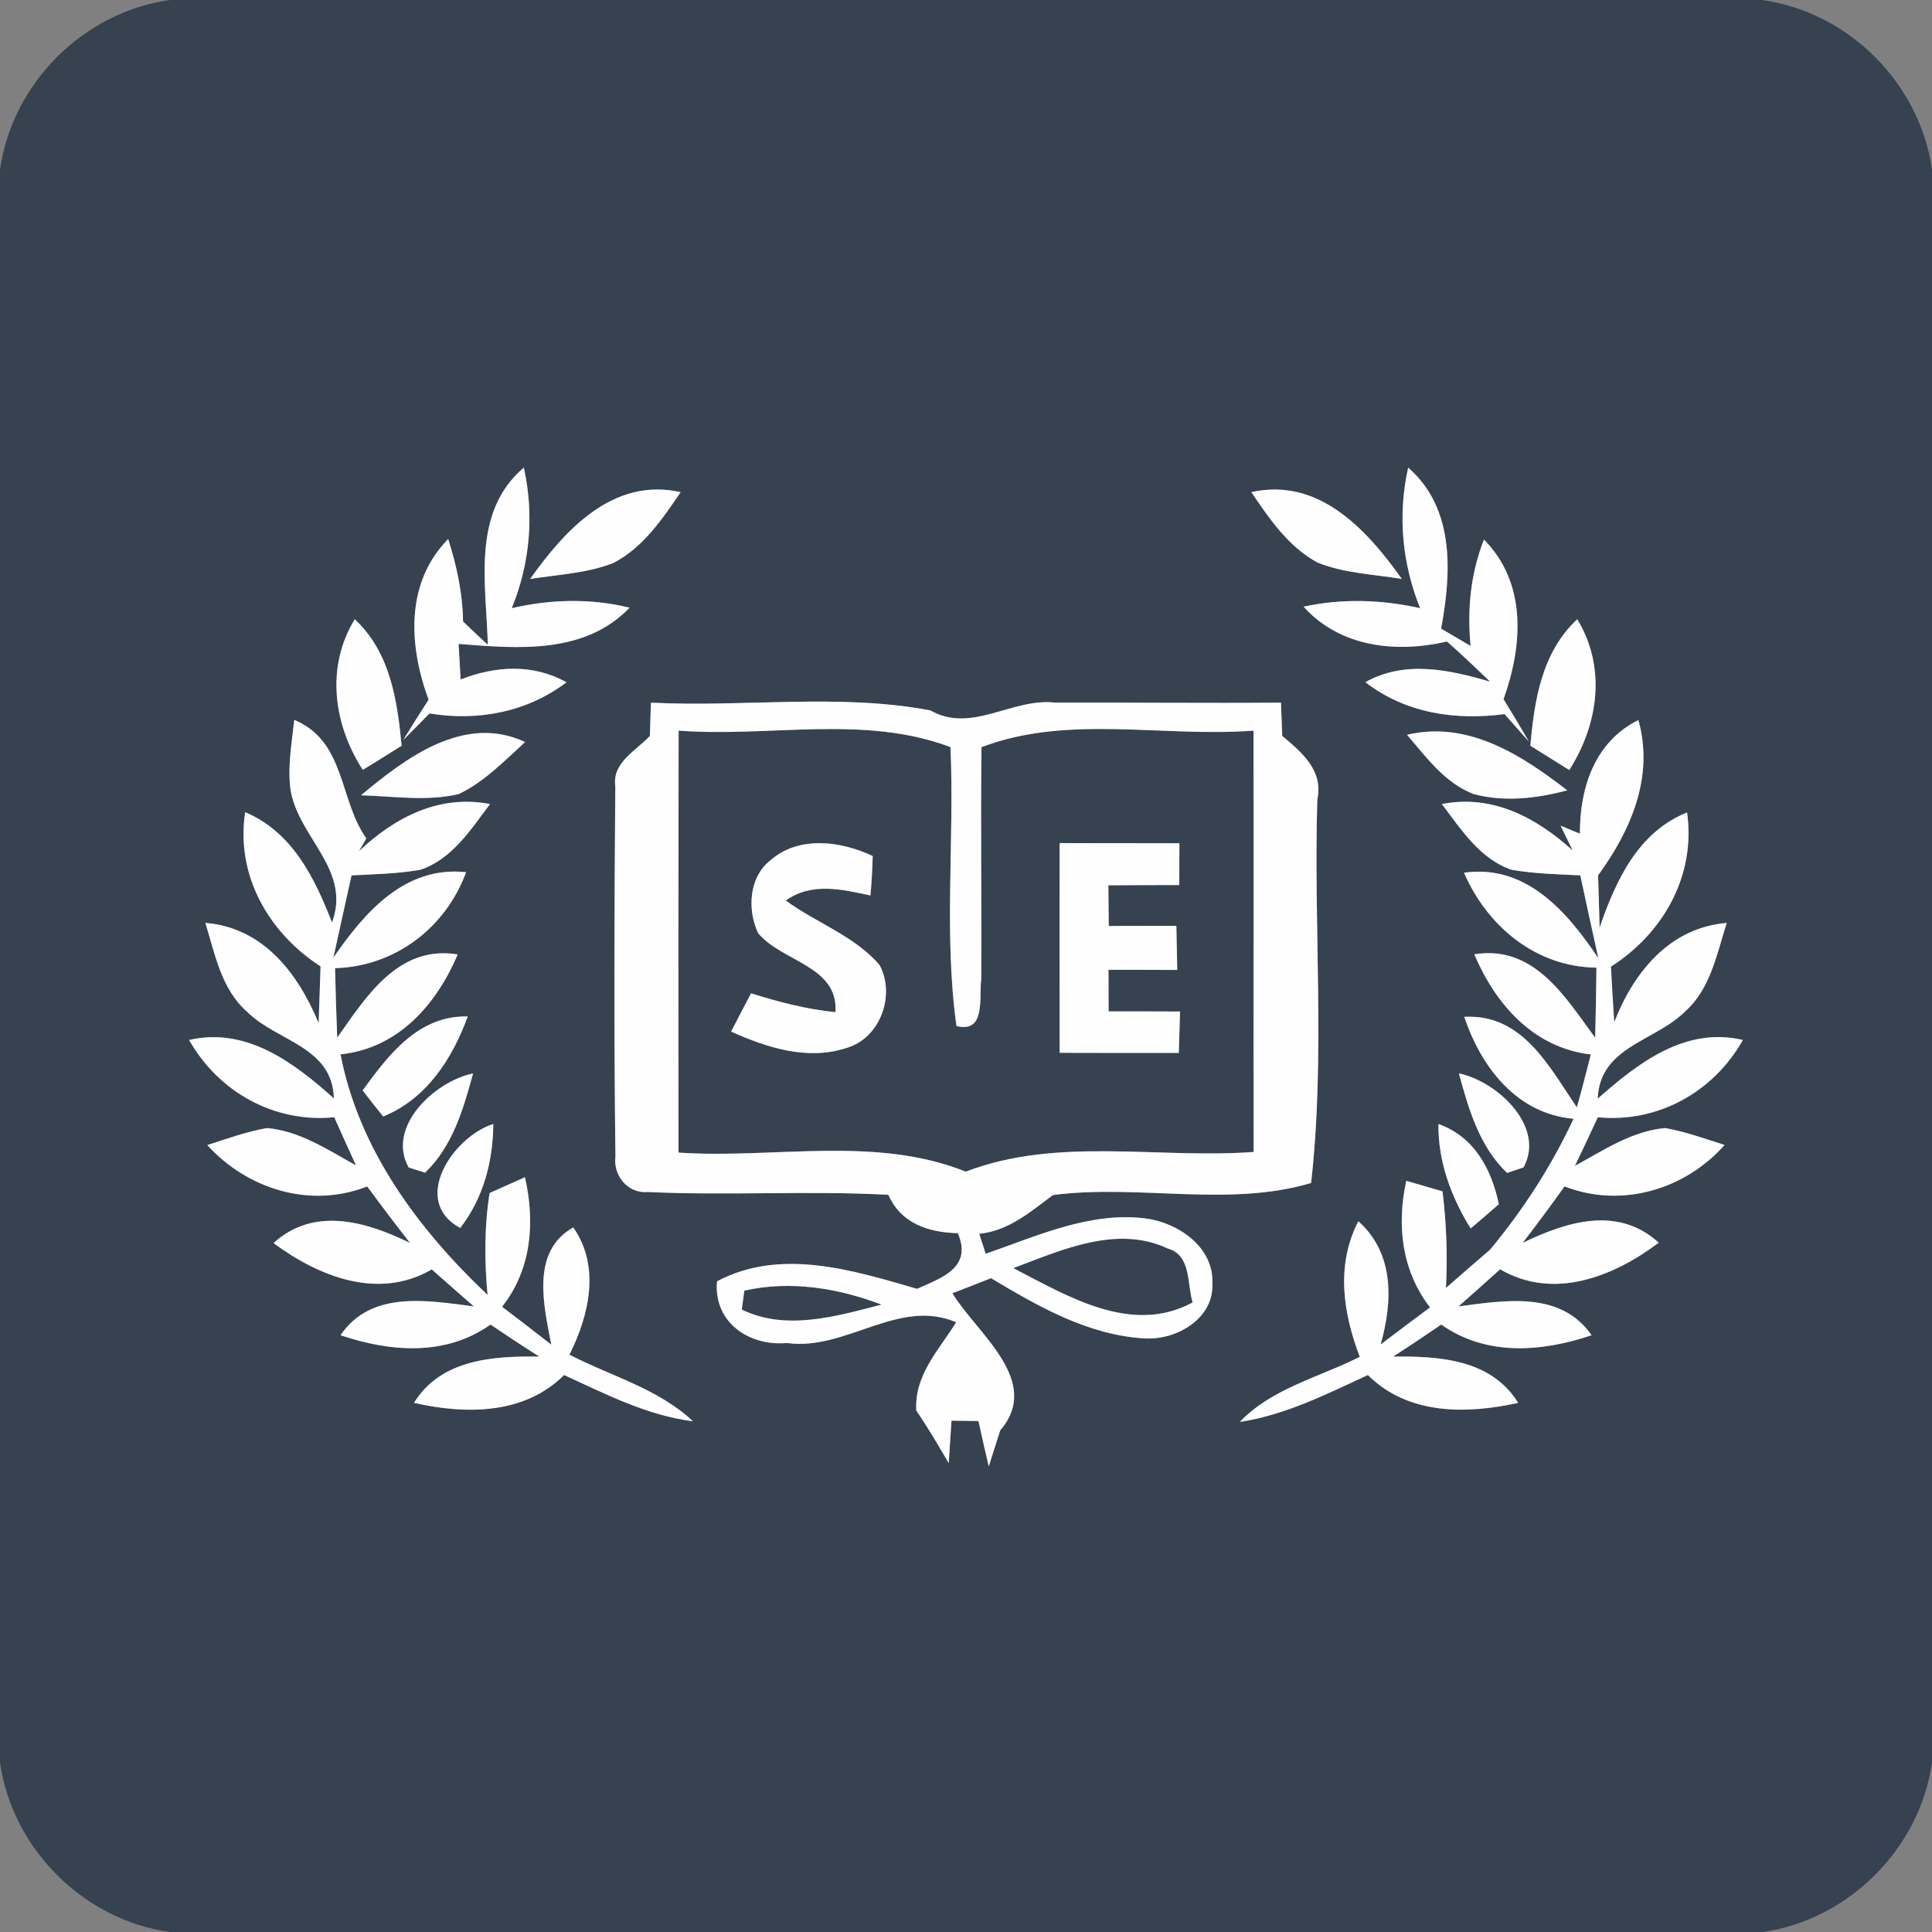 <?xml version="1.0" encoding="UTF-8" ?>
<!DOCTYPE svg PUBLIC "-//W3C//DTD SVG 1.1//EN" "http://www.w3.org/Graphics/SVG/1.1/DTD/svg11.dtd">
<svg width="152pt" height="152pt" viewBox="0 0 152 152" version="1.1" xmlns="http://www.w3.org/2000/svg">
<rect x="0" y="0" width="152" height="152" fill="#808080" stroke="none"/>
<g id="#364250ff">
<path fill="#364250" opacity="1.00" d=" M 13.36 0.00 L 138.62 0.00 C 145.43 0.94 151.03 6.53 152.00 13.33 L 152.00 138.67 C 151.03 145.45 145.46 151.02 138.69 152.00 L 13.35 152.00 C 6.55 151.04 0.96 145.45 0.00 138.65 L 0.00 13.34 C 0.97 6.54 6.56 0.95 13.36 0.00 M 38.38 50.73 C 37.72 50.13 37.07 49.51 36.43 48.89 C 36.40 46.67 35.93 44.51 35.26 42.41 C 31.86 45.87 32.16 50.81 33.72 55.05 C 33.04 56.10 32.37 57.16 31.72 58.23 C 32.42 57.53 33.10 56.83 33.79 56.13 C 37.60 56.76 41.46 56.03 44.57 53.68 C 41.94 52.21 38.99 52.38 36.24 53.46 L 36.08 50.66 C 40.73 51.03 45.99 51.50 49.53 47.81 C 46.47 47.06 43.31 47.14 40.26 47.85 C 41.70 44.34 42.04 40.50 41.21 36.79 C 37.06 40.33 38.26 45.96 38.38 50.73 M 110.79 36.79 C 109.95 40.50 110.31 44.34 111.73 47.85 C 108.71 47.17 105.60 47.07 102.56 47.73 C 105.43 50.92 109.84 51.40 113.84 50.47 C 115.01 51.49 116.11 52.56 117.24 53.63 C 113.99 52.68 110.52 51.93 107.42 53.67 C 110.57 56.11 114.50 56.70 118.37 56.18 C 118.85 56.72 119.81 57.81 120.29 58.35 C 119.64 57.23 118.97 56.11 118.29 55.01 C 119.80 50.79 120.15 45.89 116.75 42.45 C 115.70 45.12 115.42 47.97 115.70 50.82 C 115.12 50.48 113.96 49.80 113.38 49.46 C 114.19 45.08 114.48 40.02 110.79 36.79 M 41.71 45.55 C 43.90 45.20 46.18 45.11 48.26 44.29 C 50.60 43.08 52.11 40.83 53.55 38.72 C 48.24 37.53 44.46 41.68 41.71 45.55 M 98.45 38.72 C 99.87 40.81 101.37 43.03 103.66 44.26 C 105.76 45.11 108.08 45.18 110.29 45.55 C 107.54 41.68 103.76 37.53 98.45 38.72 M 28.54 60.57 C 29.57 59.95 30.58 59.30 31.60 58.67 C 31.25 55.07 30.70 51.32 27.91 48.72 C 25.61 52.49 26.24 56.99 28.54 60.57 M 120.40 58.67 C 121.42 59.30 122.43 59.95 123.46 60.58 C 125.76 56.99 126.39 52.49 124.09 48.72 C 121.30 51.32 120.72 55.07 120.40 58.67 M 51.21 55.28 C 51.19 55.94 51.15 57.25 51.13 57.90 C 50.03 59.08 48.14 59.99 48.41 61.88 C 48.33 71.59 48.30 81.30 48.42 91.00 C 48.23 92.48 49.39 93.91 50.94 93.78 C 57.25 94.08 63.58 93.66 69.89 94.00 C 70.89 96.26 73.03 96.96 75.36 97.02 C 76.51 99.73 74.12 100.52 72.15 101.40 C 67.09 99.93 61.40 98.15 56.41 100.81 C 56.13 104.04 58.94 105.93 61.91 105.66 C 66.54 106.31 70.70 102.08 75.23 104.03 C 73.87 106.21 71.92 108.19 72.09 110.98 C 73.01 112.31 73.82 113.72 74.64 115.11 C 74.70 114.28 74.80 112.61 74.86 111.77 C 75.39 111.78 76.45 111.79 76.98 111.80 C 77.24 112.99 77.51 114.18 77.79 115.37 C 78.09 114.43 78.39 113.49 78.69 112.54 C 82.04 108.63 76.84 104.90 74.93 101.75 C 75.69 101.45 77.21 100.86 77.97 100.56 C 81.69 102.79 85.63 105.05 90.06 105.30 C 92.53 105.45 95.50 103.76 95.38 101.01 C 95.54 98.11 92.66 96.17 90.06 95.85 C 85.70 95.33 81.58 97.25 77.55 98.64 C 77.42 98.24 77.17 97.46 77.04 97.07 C 79.36 96.83 81.06 95.35 82.84 94.02 C 89.55 93.14 96.66 95.01 103.15 93.07 C 104.28 83.10 103.33 72.93 103.64 62.89 C 104.13 60.62 102.42 59.19 100.88 57.90 C 100.86 57.25 100.81 55.93 100.78 55.28 C 94.86 55.33 88.94 55.26 83.02 55.28 C 79.62 54.88 76.45 57.75 73.19 55.89 C 65.99 54.53 58.52 55.66 51.21 55.28 M 23.15 56.64 C 22.96 58.41 22.63 60.21 22.84 62.01 C 23.37 65.84 27.69 68.37 26.12 72.58 C 24.75 69.05 22.99 65.46 19.29 63.90 C 18.53 68.86 21.13 73.38 25.22 76.03 C 25.17 77.52 25.12 79.01 25.07 80.50 C 23.46 76.60 20.72 72.98 16.16 72.61 C 16.91 75.07 17.42 77.84 19.46 79.62 C 21.82 81.95 26.15 82.32 26.27 86.42 C 23.12 83.60 19.39 80.78 14.88 81.82 C 17.19 85.91 21.57 88.36 26.30 87.90 C 26.86 89.16 27.43 90.43 28.01 91.69 C 25.80 90.47 23.59 88.98 21.01 88.75 C 19.40 89.03 17.86 89.59 16.31 90.09 C 19.47 93.57 24.43 95.10 28.89 93.34 C 29.99 94.84 31.11 96.32 32.26 97.79 C 28.82 96.11 24.71 94.89 21.52 97.80 C 25.09 100.44 29.77 102.31 33.97 99.87 C 35.07 100.84 36.17 101.82 37.28 102.78 C 33.64 102.32 29.21 101.49 26.79 105.05 C 30.72 106.37 35.05 106.72 38.59 104.21 C 39.86 105.07 41.13 105.91 42.43 106.73 C 38.78 106.68 34.69 106.94 32.57 110.37 C 36.63 111.29 41.24 111.31 44.38 108.18 C 47.65 109.68 50.91 111.36 54.52 111.82 C 51.79 109.25 48.06 108.27 44.80 106.58 C 46.35 103.49 47.25 99.62 45.10 96.57 C 41.73 98.47 42.79 102.72 43.37 105.79 C 42.08 104.79 40.80 103.79 39.50 102.81 C 41.82 99.87 42.11 96.17 41.30 92.62 C 40.60 92.93 39.22 93.55 38.52 93.86 C 38.10 96.52 38.11 99.21 38.36 101.88 C 32.92 96.73 28.24 90.46 26.79 82.95 C 31.32 82.48 34.32 79.06 36.01 75.09 C 31.35 74.33 28.82 78.39 26.53 81.64 C 26.46 79.82 26.40 77.99 26.36 76.17 C 31.07 76.04 35.06 73.00 36.67 68.62 C 31.85 68.10 28.69 71.78 26.23 75.34 C 26.70 73.18 27.18 71.02 27.66 68.87 C 29.47 68.78 31.29 68.74 33.07 68.43 C 35.57 67.60 37.05 65.25 38.55 63.26 C 34.55 62.48 31.04 64.32 28.24 66.97 C 28.38 66.72 28.67 66.21 28.82 65.96 C 26.66 62.93 27.20 58.32 23.15 56.64 M 124.30 65.59 L 122.78 64.96 L 123.73 66.91 C 120.89 64.34 117.43 62.47 113.44 63.26 C 114.95 65.25 116.43 67.58 118.92 68.43 C 120.71 68.74 122.53 68.78 124.33 68.87 C 124.80 71.05 125.27 73.22 125.75 75.39 C 123.32 71.76 120.08 67.97 115.18 68.66 C 117.02 72.89 120.83 76.07 125.60 76.13 C 125.58 77.97 125.55 79.81 125.50 81.65 C 123.14 78.43 120.69 74.32 115.99 75.08 C 117.67 79.04 120.67 82.44 125.16 82.96 C 124.80 84.35 124.45 85.74 124.06 87.12 C 121.86 83.90 119.79 79.75 115.20 80.00 C 116.53 83.96 119.33 87.63 123.80 88.02 C 122.07 91.73 119.85 95.17 117.23 98.32 C 116.07 99.31 114.92 100.32 113.76 101.33 C 113.89 98.79 113.80 96.25 113.49 93.73 C 112.78 93.52 111.35 93.11 110.64 92.90 C 109.87 96.39 110.28 99.98 112.51 102.86 C 111.21 103.82 109.91 104.80 108.62 105.78 C 109.58 102.38 109.71 98.63 106.87 96.08 C 105.09 99.52 105.66 103.28 106.98 106.75 C 103.79 108.36 100.08 109.22 97.54 111.87 C 101.12 111.33 104.37 109.68 107.62 108.18 C 110.77 111.33 115.37 111.27 119.44 110.37 C 117.32 106.94 113.25 106.69 109.60 106.73 C 110.88 105.91 112.14 105.07 113.39 104.21 C 116.95 106.72 121.29 106.37 125.22 105.05 C 122.77 101.53 118.40 102.31 114.75 102.78 C 115.85 101.81 116.94 100.84 118.02 99.86 C 122.23 102.32 126.93 100.45 130.50 97.77 C 127.28 94.83 123.24 96.12 119.80 97.78 C 120.92 96.32 122.02 94.84 123.09 93.34 C 127.55 95.08 132.55 93.61 135.68 90.08 C 134.14 89.59 132.61 89.04 131.01 88.75 C 128.39 88.98 126.16 90.50 123.91 91.72 C 124.52 90.45 125.12 89.17 125.71 87.90 C 130.44 88.36 134.82 85.91 137.12 81.82 C 132.59 80.75 128.86 83.64 125.70 86.44 C 125.86 82.32 130.21 81.95 132.58 79.57 C 134.58 77.80 135.07 75.04 135.85 72.61 C 131.35 72.99 128.53 76.49 127.00 80.42 C 126.90 78.96 126.82 77.50 126.74 76.05 C 130.86 73.42 133.43 68.89 132.73 63.92 C 128.86 65.48 127.13 69.27 125.85 72.97 C 125.82 71.94 125.76 69.90 125.73 68.87 C 128.31 65.32 130.15 61.12 128.90 56.65 C 125.47 58.35 124.28 61.98 124.30 65.59 M 28.40 62.57 C 30.95 62.64 33.57 63.07 36.10 62.47 C 38.12 61.50 39.68 59.86 41.31 58.38 C 36.53 56.14 31.92 59.63 28.40 62.57 M 110.70 57.81 C 112.21 59.57 113.67 61.60 115.93 62.47 C 118.36 63.12 120.90 62.82 123.30 62.18 C 119.71 59.40 115.48 56.67 110.70 57.81 M 28.53 85.79 C 29.06 86.48 29.60 87.16 30.15 87.84 C 33.57 86.44 35.58 83.30 36.80 79.97 C 32.91 79.88 30.58 82.98 28.53 85.79 M 32.15 91.85 C 32.47 91.95 33.11 92.15 33.44 92.26 C 35.61 90.19 36.46 87.24 37.22 84.45 C 34.19 85.08 30.38 88.65 32.15 91.85 M 114.78 84.45 C 115.54 87.25 116.39 90.20 118.57 92.28 C 118.89 92.17 119.53 91.95 119.86 91.85 C 121.62 88.64 117.80 85.08 114.78 84.45 M 36.21 96.61 C 38.03 94.26 38.79 91.37 38.81 88.43 C 35.64 89.43 32.26 94.48 36.21 96.61 M 113.17 88.43 C 113.13 91.39 114.17 94.16 115.70 96.65 C 116.45 96.02 117.19 95.38 117.92 94.74 C 117.34 91.97 115.99 89.44 113.17 88.43 Z" />
<path fill="#364250" opacity="1.00" d=" M 53.38 90.68 C 53.37 79.62 53.37 68.55 53.39 57.48 C 60.49 58.03 67.97 56.20 74.78 58.78 C 75.10 66.09 74.24 73.47 75.25 80.72 C 77.60 81.31 77.00 78.46 77.20 77.02 C 77.24 70.94 77.14 64.86 77.22 58.78 C 84.03 56.19 91.51 58.03 98.62 57.48 C 98.64 68.53 98.61 79.58 98.63 90.63 C 91.10 91.19 83.20 89.41 75.98 92.18 C 68.81 89.31 60.90 91.19 53.38 90.68 M 60.66 67.65 C 58.92 68.96 58.77 71.56 59.65 73.42 C 61.54 75.69 65.97 75.98 65.73 79.63 C 63.46 79.41 61.26 78.83 59.09 78.15 C 58.56 79.15 58.04 80.16 57.52 81.16 C 60.35 82.43 63.54 83.46 66.62 82.44 C 69.26 81.67 70.48 78.26 69.19 75.91 C 67.21 73.62 64.22 72.61 61.82 70.85 C 63.85 69.39 66.24 69.97 68.48 70.45 C 68.58 69.42 68.63 68.39 68.66 67.35 C 66.19 66.18 62.89 65.72 60.66 67.65 M 83.37 66.33 C 83.35 71.83 83.36 77.33 83.37 82.83 C 86.49 82.84 89.61 82.84 92.74 82.84 C 92.76 82.03 92.82 80.40 92.84 79.58 C 90.97 79.57 89.10 79.57 87.22 79.57 C 87.22 78.48 87.21 77.39 87.21 76.30 C 89.01 76.30 90.82 76.30 92.62 76.31 C 92.60 75.44 92.57 73.70 92.55 72.84 C 90.77 72.84 89.00 72.85 87.23 72.85 C 87.22 72.05 87.21 70.45 87.20 69.65 C 89.06 69.64 90.92 69.63 92.78 69.63 C 92.78 68.53 92.79 67.44 92.79 66.34 C 89.65 66.34 86.51 66.34 83.37 66.33 Z" />
<path fill="#364250" opacity="1.00" d=" M 79.72 99.77 C 83.52 98.34 87.87 96.35 91.86 98.22 C 93.74 98.75 93.38 100.98 93.83 102.47 C 89.03 105.08 83.99 101.97 79.72 99.77 Z" />
<path fill="#364250" opacity="1.00" d=" M 58.56 101.54 C 62.18 100.72 65.94 101.34 69.36 102.64 C 65.82 103.55 61.85 104.74 58.36 103.03 C 58.41 102.66 58.51 101.91 58.56 101.54 Z" />
</g>
<g id="#fefefeff">
<path fill="#fefefe" opacity="1.00" d=" M 38.38 50.73 C 38.26 45.96 37.06 40.33 41.21 36.79 C 42.04 40.50 41.70 44.34 40.26 47.85 C 43.31 47.14 46.47 47.06 49.53 47.81 C 45.99 51.50 40.73 51.03 36.08 50.66 L 36.24 53.46 C 38.99 52.38 41.94 52.21 44.57 53.68 C 41.46 56.03 37.60 56.76 33.79 56.13 C 33.10 56.83 32.42 57.53 31.72 58.23 C 32.37 57.16 33.04 56.10 33.72 55.05 C 32.16 50.81 31.86 45.87 35.26 42.41 C 35.93 44.51 36.40 46.67 36.43 48.89 C 37.07 49.51 37.72 50.13 38.38 50.73 Z" />
<path fill="#fefefe" opacity="1.00" d=" M 110.79 36.79 C 114.48 40.02 114.19 45.08 113.38 49.46 C 113.96 49.80 115.12 50.48 115.70 50.82 C 115.42 47.97 115.70 45.12 116.75 42.45 C 120.15 45.89 119.80 50.79 118.29 55.01 C 118.97 56.11 119.64 57.23 120.29 58.35 C 119.81 57.81 118.85 56.72 118.37 56.18 C 114.50 56.70 110.57 56.11 107.42 53.67 C 110.52 51.93 113.99 52.68 117.24 53.63 C 116.11 52.56 115.01 51.49 113.84 50.47 C 109.84 51.40 105.43 50.92 102.56 47.73 C 105.60 47.07 108.71 47.17 111.73 47.85 C 110.31 44.34 109.95 40.50 110.79 36.79 Z" />
<path fill="#fefefe" opacity="1.00" d=" M 41.71 45.55 C 44.46 41.68 48.24 37.53 53.55 38.72 C 52.11 40.83 50.60 43.08 48.26 44.29 C 46.18 45.11 43.90 45.20 41.71 45.55 Z" />
<path fill="#fefefe" opacity="1.00" d=" M 98.45 38.72 C 103.76 37.53 107.54 41.68 110.29 45.55 C 108.08 45.18 105.76 45.11 103.66 44.26 C 101.37 43.03 99.87 40.81 98.45 38.72 Z" />
<path fill="#fefefe" opacity="1.00" d=" M 28.54 60.57 C 26.24 56.99 25.61 52.49 27.91 48.72 C 30.70 51.32 31.25 55.07 31.60 58.67 C 30.58 59.30 29.57 59.95 28.54 60.57 Z" />
<path fill="#fefefe" opacity="1.00" d=" M 120.40 58.67 C 120.72 55.07 121.30 51.32 124.09 48.72 C 126.39 52.49 125.76 56.99 123.46 60.58 C 122.43 59.95 121.42 59.30 120.40 58.67 Z" />
<path fill="#fefefe" opacity="1.00" d=" M 51.21 55.28 C 58.52 55.66 65.99 54.53 73.19 55.89 C 76.45 57.75 79.62 54.88 83.02 55.28 C 88.94 55.26 94.86 55.33 100.78 55.28 C 100.81 55.93 100.86 57.25 100.88 57.90 C 102.42 59.19 104.13 60.62 103.64 62.89 C 103.33 72.93 104.28 83.10 103.15 93.07 C 96.66 95.01 89.55 93.14 82.84 94.02 C 81.06 95.35 79.36 96.83 77.04 97.07 C 77.17 97.46 77.42 98.24 77.55 98.64 C 81.58 97.25 85.70 95.33 90.06 95.85 C 92.66 96.17 95.54 98.11 95.38 101.01 C 95.50 103.76 92.53 105.45 90.06 105.30 C 85.63 105.05 81.69 102.79 77.97 100.56 C 77.21 100.86 75.69 101.45 74.93 101.75 C 76.84 104.90 82.04 108.63 78.69 112.54 C 78.39 113.49 78.09 114.43 77.79 115.37 C 77.51 114.18 77.24 112.99 76.98 111.80 C 76.45 111.79 75.39 111.78 74.86 111.77 C 74.80 112.61 74.70 114.28 74.64 115.11 C 73.82 113.72 73.01 112.31 72.09 110.98 C 71.92 108.19 73.87 106.21 75.23 104.03 C 70.70 102.08 66.54 106.31 61.91 105.66 C 58.94 105.93 56.13 104.04 56.41 100.81 C 61.40 98.15 67.09 99.93 72.15 101.40 C 74.12 100.52 76.51 99.73 75.36 97.02 C 73.03 96.96 70.89 96.26 69.89 94.00 C 63.58 93.66 57.25 94.08 50.94 93.78 C 49.39 93.91 48.23 92.48 48.42 91.00 C 48.30 81.30 48.33 71.59 48.41 61.88 C 48.14 59.99 50.03 59.08 51.13 57.90 C 51.15 57.25 51.19 55.94 51.21 55.28 M 53.38 90.68 C 60.90 91.19 68.81 89.31 75.98 92.18 C 83.20 89.41 91.10 91.19 98.63 90.63 C 98.61 79.58 98.64 68.53 98.62 57.48 C 91.51 58.03 84.03 56.19 77.22 58.78 C 77.14 64.86 77.24 70.94 77.20 77.02 C 77.00 78.46 77.60 81.31 75.25 80.72 C 74.24 73.47 75.10 66.09 74.78 58.78 C 67.97 56.20 60.49 58.03 53.39 57.48 C 53.37 68.55 53.37 79.62 53.38 90.68 M 79.72 99.77 C 83.99 101.97 89.03 105.08 93.83 102.47 C 93.38 100.98 93.74 98.75 91.86 98.22 C 87.87 96.35 83.52 98.34 79.72 99.77 M 58.56 101.54 C 58.51 101.91 58.41 102.66 58.36 103.03 C 61.85 104.74 65.82 103.55 69.36 102.64 C 65.94 101.34 62.18 100.72 58.56 101.54 Z" />
<path fill="#fefefe" opacity="1.00" d=" M 23.15 56.64 C 27.20 58.32 26.66 62.93 28.82 65.96 C 28.67 66.21 28.38 66.72 28.24 66.97 C 31.04 64.32 34.55 62.48 38.55 63.26 C 37.05 65.25 35.57 67.60 33.07 68.43 C 31.29 68.74 29.47 68.78 27.66 68.87 C 27.18 71.02 26.70 73.18 26.23 75.34 C 28.69 71.78 31.85 68.10 36.67 68.62 C 35.06 73.00 31.07 76.04 26.36 76.17 C 26.40 77.99 26.46 79.82 26.53 81.64 C 28.82 78.39 31.35 74.33 36.01 75.09 C 34.32 79.06 31.32 82.48 26.79 82.95 C 28.24 90.46 32.92 96.73 38.36 101.88 C 38.11 99.21 38.10 96.52 38.52 93.86 C 39.22 93.55 40.60 92.93 41.30 92.62 C 42.11 96.17 41.82 99.87 39.50 102.81 C 40.80 103.79 42.08 104.79 43.37 105.79 C 42.79 102.72 41.73 98.47 45.10 96.57 C 47.25 99.62 46.35 103.49 44.80 106.58 C 48.06 108.27 51.79 109.25 54.52 111.82 C 50.91 111.36 47.65 109.68 44.38 108.18 C 41.24 111.31 36.63 111.29 32.57 110.37 C 34.69 106.94 38.78 106.68 42.43 106.73 C 41.13 105.91 39.86 105.07 38.59 104.21 C 35.05 106.72 30.72 106.37 26.79 105.05 C 29.21 101.49 33.64 102.32 37.28 102.78 C 36.17 101.82 35.07 100.84 33.97 99.87 C 29.77 102.31 25.09 100.44 21.52 97.80 C 24.71 94.89 28.82 96.11 32.26 97.79 C 31.11 96.32 29.99 94.84 28.89 93.34 C 24.43 95.10 19.47 93.57 16.31 90.09 C 17.86 89.59 19.40 89.03 21.01 88.75 C 23.59 88.98 25.80 90.47 28.01 91.69 C 27.43 90.43 26.86 89.16 26.30 87.90 C 21.57 88.36 17.19 85.91 14.88 81.82 C 19.39 80.78 23.12 83.60 26.27 86.42 C 26.15 82.32 21.82 81.95 19.46 79.62 C 17.42 77.84 16.91 75.07 16.16 72.61 C 20.72 72.98 23.46 76.60 25.07 80.50 C 25.12 79.01 25.17 77.52 25.22 76.03 C 21.13 73.38 18.53 68.86 19.29 63.90 C 22.99 65.46 24.75 69.05 26.12 72.58 C 27.69 68.37 23.37 65.84 22.84 62.01 C 22.63 60.21 22.96 58.41 23.15 56.64 Z" />
<path fill="#fefefe" opacity="1.00" d=" M 124.30 65.59 C 124.28 61.98 125.47 58.35 128.90 56.65 C 130.15 61.12 128.31 65.32 125.73 68.87 C 125.76 69.90 125.82 71.94 125.85 72.97 C 127.13 69.27 128.86 65.48 132.73 63.92 C 133.43 68.89 130.86 73.42 126.74 76.05 C 126.82 77.50 126.90 78.96 127.00 80.42 C 128.53 76.49 131.35 72.99 135.85 72.61 C 135.07 75.04 134.58 77.80 132.58 79.57 C 130.21 81.95 125.86 82.32 125.70 86.44 C 128.86 83.64 132.59 80.75 137.12 81.82 C 134.82 85.91 130.44 88.36 125.71 87.90 C 125.12 89.17 124.52 90.45 123.91 91.72 C 126.16 90.50 128.39 88.98 131.01 88.75 C 132.61 89.04 134.14 89.59 135.68 90.08 C 132.55 93.61 127.55 95.08 123.09 93.34 C 122.02 94.84 120.92 96.32 119.80 97.78 C 123.24 96.12 127.28 94.83 130.50 97.77 C 126.93 100.45 122.23 102.32 118.02 99.86 C 116.94 100.84 115.85 101.81 114.75 102.78 C 118.40 102.31 122.77 101.53 125.22 105.05 C 121.29 106.37 116.95 106.72 113.39 104.21 C 112.14 105.07 110.88 105.91 109.60 106.73 C 113.25 106.69 117.32 106.94 119.44 110.37 C 115.37 111.27 110.77 111.33 107.62 108.18 C 104.37 109.68 101.12 111.33 97.54 111.87 C 100.08 109.22 103.79 108.36 106.98 106.75 C 105.66 103.28 105.09 99.52 106.87 96.08 C 109.71 98.63 109.58 102.38 108.62 105.78 C 109.91 104.80 111.21 103.82 112.51 102.86 C 110.28 99.98 109.87 96.39 110.64 92.90 C 111.35 93.11 112.78 93.52 113.49 93.73 C 113.80 96.25 113.89 98.79 113.76 101.33 C 114.92 100.32 116.07 99.31 117.23 98.32 C 119.85 95.17 122.07 91.73 123.80 88.02 C 119.33 87.63 116.53 83.96 115.20 80.00 C 119.79 79.75 121.86 83.90 124.06 87.12 C 124.45 85.74 124.80 84.35 125.16 82.96 C 120.67 82.44 117.67 79.04 115.99 75.08 C 120.69 74.32 123.14 78.43 125.50 81.65 C 125.55 79.81 125.58 77.97 125.60 76.13 C 120.83 76.07 117.02 72.89 115.18 68.66 C 120.08 67.97 123.32 71.76 125.75 75.39 C 125.27 73.22 124.80 71.05 124.33 68.87 C 122.53 68.78 120.71 68.74 118.92 68.43 C 116.43 67.58 114.95 65.25 113.44 63.26 C 117.43 62.47 120.89 64.34 123.73 66.91 L 122.78 64.96 L 124.30 65.59 Z" />
<path fill="#fefefe" opacity="1.00" d=" M 28.40 62.57 C 31.92 59.63 36.53 56.14 41.31 58.38 C 39.68 59.86 38.12 61.50 36.10 62.47 C 33.57 63.07 30.95 62.64 28.40 62.57 Z" />
<path fill="#fefefe" opacity="1.00" d=" M 110.70 57.81 C 115.48 56.67 119.71 59.40 123.30 62.18 C 120.90 62.82 118.36 63.12 115.93 62.47 C 113.67 61.60 112.21 59.57 110.70 57.81 Z" />
<path fill="#fefefe" opacity="1.00" d=" M 60.66 67.65 C 62.89 65.72 66.19 66.18 68.66 67.35 C 68.63 68.39 68.58 69.42 68.48 70.45 C 66.24 69.97 63.85 69.39 61.82 70.85 C 64.22 72.61 67.21 73.62 69.19 75.91 C 70.48 78.26 69.26 81.67 66.62 82.44 C 63.54 83.46 60.35 82.43 57.52 81.16 C 58.04 80.16 58.56 79.15 59.09 78.15 C 61.26 78.83 63.46 79.41 65.73 79.63 C 65.97 75.98 61.54 75.69 59.65 73.42 C 58.77 71.56 58.92 68.96 60.66 67.65 Z" />
<path fill="#fefefe" opacity="1.00" d=" M 83.37 66.33 C 86.51 66.34 89.65 66.34 92.79 66.34 C 92.79 67.44 92.78 68.53 92.78 69.63 C 90.92 69.63 89.06 69.64 87.20 69.65 C 87.21 70.45 87.22 72.05 87.23 72.85 C 89.00 72.85 90.77 72.84 92.55 72.84 C 92.57 73.70 92.60 75.44 92.62 76.31 C 90.82 76.30 89.01 76.30 87.21 76.30 C 87.21 77.39 87.22 78.48 87.22 79.57 C 89.10 79.57 90.97 79.57 92.84 79.58 C 92.82 80.40 92.76 82.03 92.74 82.84 C 89.61 82.84 86.49 82.84 83.37 82.83 C 83.36 77.33 83.35 71.83 83.37 66.33 Z" />
<path fill="#fefefe" opacity="1.00" d=" M 28.53 85.79 C 30.58 82.98 32.91 79.88 36.80 79.97 C 35.58 83.30 33.57 86.44 30.15 87.84 C 29.60 87.16 29.06 86.48 28.53 85.79 Z" />
<path fill="#fefefe" opacity="1.00" d=" M 32.15 91.85 C 30.38 88.65 34.19 85.08 37.22 84.45 C 36.46 87.24 35.61 90.19 33.44 92.26 C 33.11 92.15 32.47 91.95 32.15 91.85 Z" />
<path fill="#fefefe" opacity="1.00" d=" M 114.78 84.45 C 117.80 85.08 121.62 88.64 119.86 91.85 C 119.53 91.95 118.89 92.17 118.57 92.28 C 116.39 90.20 115.54 87.25 114.78 84.45 Z" />
<path fill="#fefefe" opacity="1.00" d=" M 36.21 96.61 C 32.26 94.48 35.64 89.43 38.81 88.43 C 38.79 91.37 38.03 94.26 36.21 96.61 Z" />
<path fill="#fefefe" opacity="1.00" d=" M 113.17 88.43 C 115.99 89.44 117.34 91.97 117.92 94.74 C 117.19 95.38 116.45 96.02 115.70 96.65 C 114.17 94.16 113.13 91.39 113.17 88.43 Z" />
</g>
</svg>
